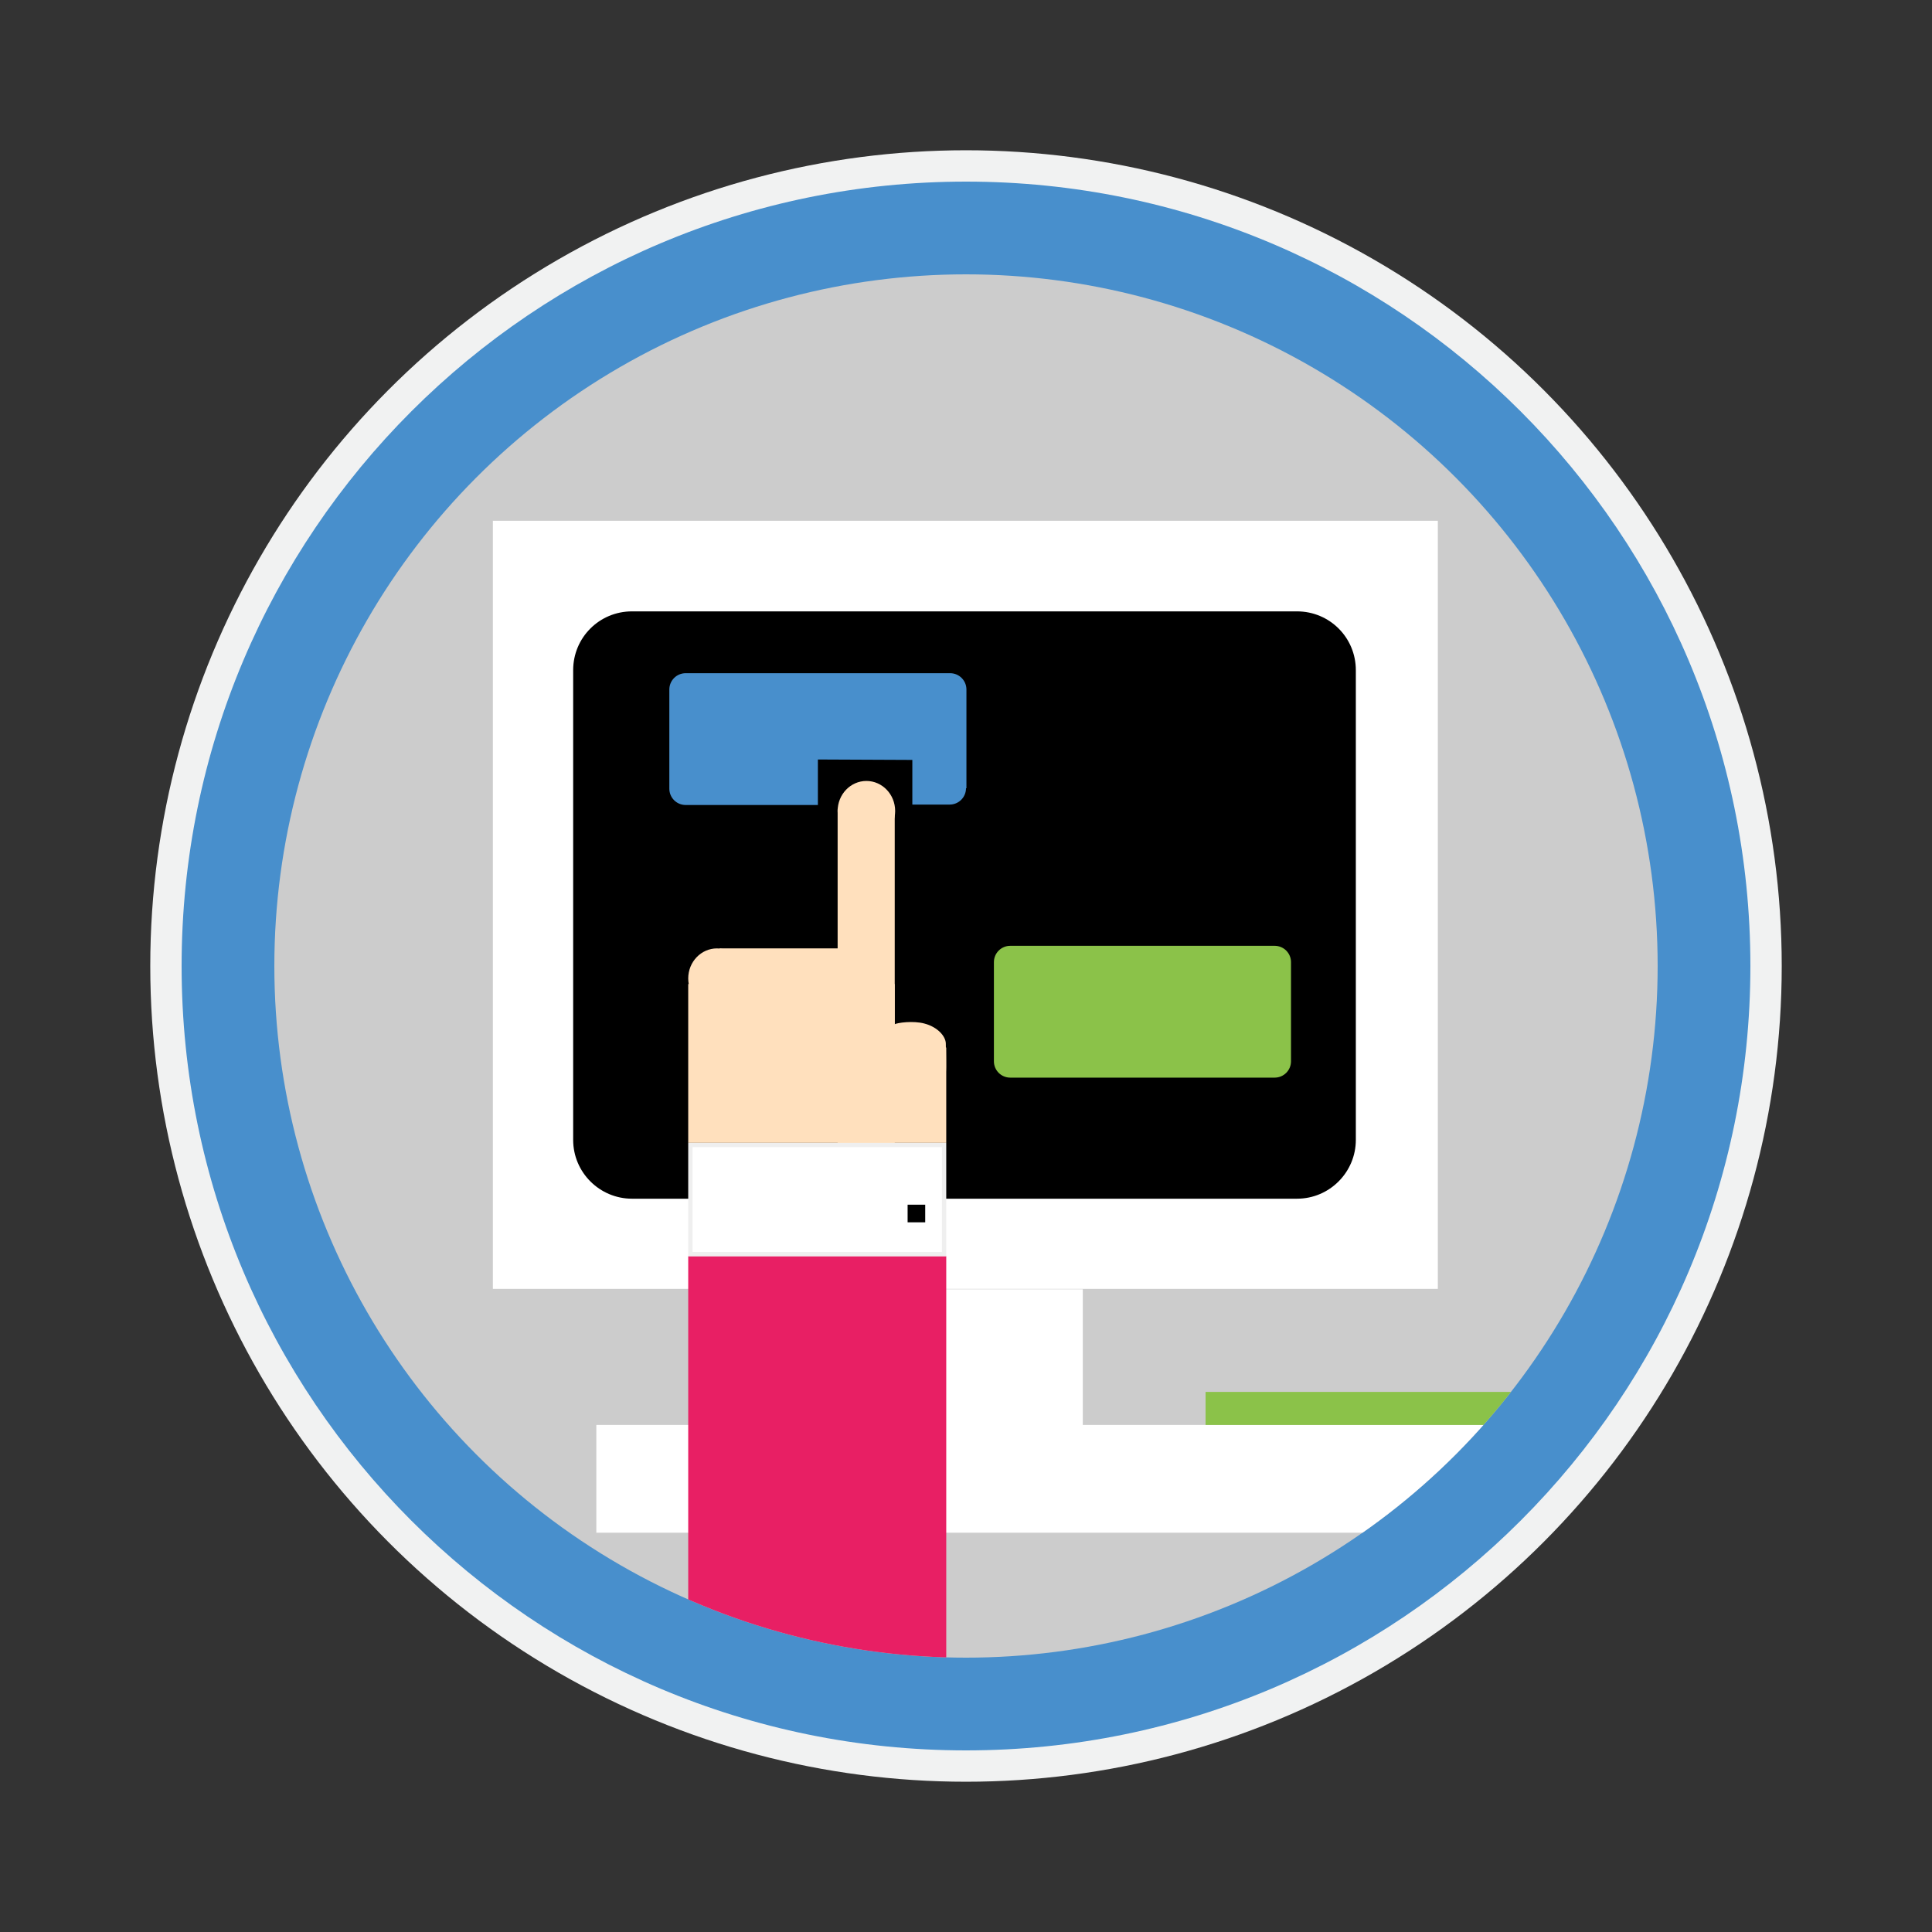 <svg enable-background="new 0 0 450 450" version="1.1" viewBox="0 0 450 450" xml:space="preserve" xmlns="http://www.w3.org/2000/svg" xmlns:xlink="http://www.w3.org/1999/xlink">
	<rect x="0" y="0" width="450" height="450" fill="#333333" stroke="none"/>
	<circle cx="225" cy="225" r="190" fill="#F1F2F2"/>
	<path d="m407.7 225c0 100.9-81.8 182.7-182.7 182.7s-182.7-81.8-182.7-182.7 81.8-182.7 182.7-182.7 182.7 81.8 182.7 182.7z" fill="#488FCC"/>
		<defs>
			<circle id="b" cx="225" cy="225" r="161.1"/>
		</defs>
		<clipPath id="a">
			<use xlink:href="#b"/>
		</clipPath>
		<circle cx="225" cy="225" r="161.1" clip-path="url(#a)" fill="#ccc"/>
		<rect x="197.1" y="300.3" width="55.1" height="31.8" clip-path="url(#a)" fill="#fff"/>
		<rect x="114.8" y="121.3" width="220.1" height="178.9" clip-path="url(#a)" fill="#fff"/>
		<path d="m315.8 265.5c0 7.5-6.1 13.7-13.7 13.7h-154.9c-7.5 0-13.7-6.1-13.7-13.7v-109.4c0-7.6 6.1-13.7 13.7-13.7h154.9c7.6 0 13.7 6.1 13.7 13.7v109.4z" clip-path="url(#a)"/>
		<path d="m225 183.6c0 2.1-1.7 3.8-3.8 3.8h-8.7v-10.4l-22-0.1v10.6h-30.8c-2.1 0-3.8-1.7-3.8-3.8v-23.1c0-2.1 1.7-3.8 3.8-3.8h61.6c2.1 0 3.8 1.7 3.8 3.8v23z" clip-path="url(#a)" fill="#488FCC"/>
		<path d="m300.7 247.2c0 2.1-1.7 3.8-3.8 3.8h-61.6c-2.1 0-3.8-1.7-3.8-3.8v-23.1c0-2.1 1.7-3.8 3.8-3.8h61.6c2.1 0 3.8 1.7 3.8 3.8v23.1z" clip-path="url(#a)" fill="#8BC249"/>
		<rect x="138.9" y="331.9" width="288.7" height="25.1" clip-path="url(#a)" fill="#fff"/>
		<rect x="280.8" y="324.2" width="146.8" height="7.7" clip-path="url(#a)" fill="#8BC249"/>
		<rect x="160.3" y="292.6" width="60.1" height="134.8" clip-path="url(#a)" fill="#E81F64"/>
		<rect x="195.1" y="188.4" width="13.3" height="77.9" clip-path="url(#a)" fill="#FFE0BD"/>
		<path d="m161.8 262.9h39.1v-42h-33.3l1.9 7s-8.8 2.6-7 3.3c20.1 8.3-0.7 31.7-0.7 31.7z" clip-path="url(#a)" fill="#FFE0BD"/>
		<polygon points="160.3 266.2 220.4 266.2 220.4 244 208.4 241.9 208.4 229.2 160.3 229.2" clip-path="url(#a)" fill="#FFE0BD"/>
		<g clip-path="url(#a)">
			<rect x="160.8" y="266.7" width="59.1" height="25.4" fill="#fff"/>
			<path d="m219.4 267.2v24.4h-58.1v-24.4h58.1m1-1h-60.1v26.4h60.1v-26.4z" fill="#EFEFEF"/>
		</g>
		<rect x="211.4" y="280.6" width="4.1" height="4.1" clip-path="url(#a)"/>
		<ellipse cx="201.8" cy="188.9" rx="6.7" ry="7" clip-path="url(#a)" fill="#FFE0BD"/>
		<ellipse cx="167" cy="227.9" rx="6.7" ry="7" clip-path="url(#a)" fill="#FFE0BD"/>
		<path d="m220.3 243.1c0 4.7 0.6 11.4-1.9 7.9-2.5-3.4-8.2 1.5-10.8-2.1-1.2-1.7-4.9 1.8-4.1-2.6 0.5-2.4 2.8-6.7 4.8-7.7 0.7-0.4 4.4-0.9 7-0.2 3.1 0.8 5 3 5 4.7z" clip-path="url(#a)" fill="#FFE0BD"/>
	<rect width="450" height="450" fill="none"/>
</svg>
